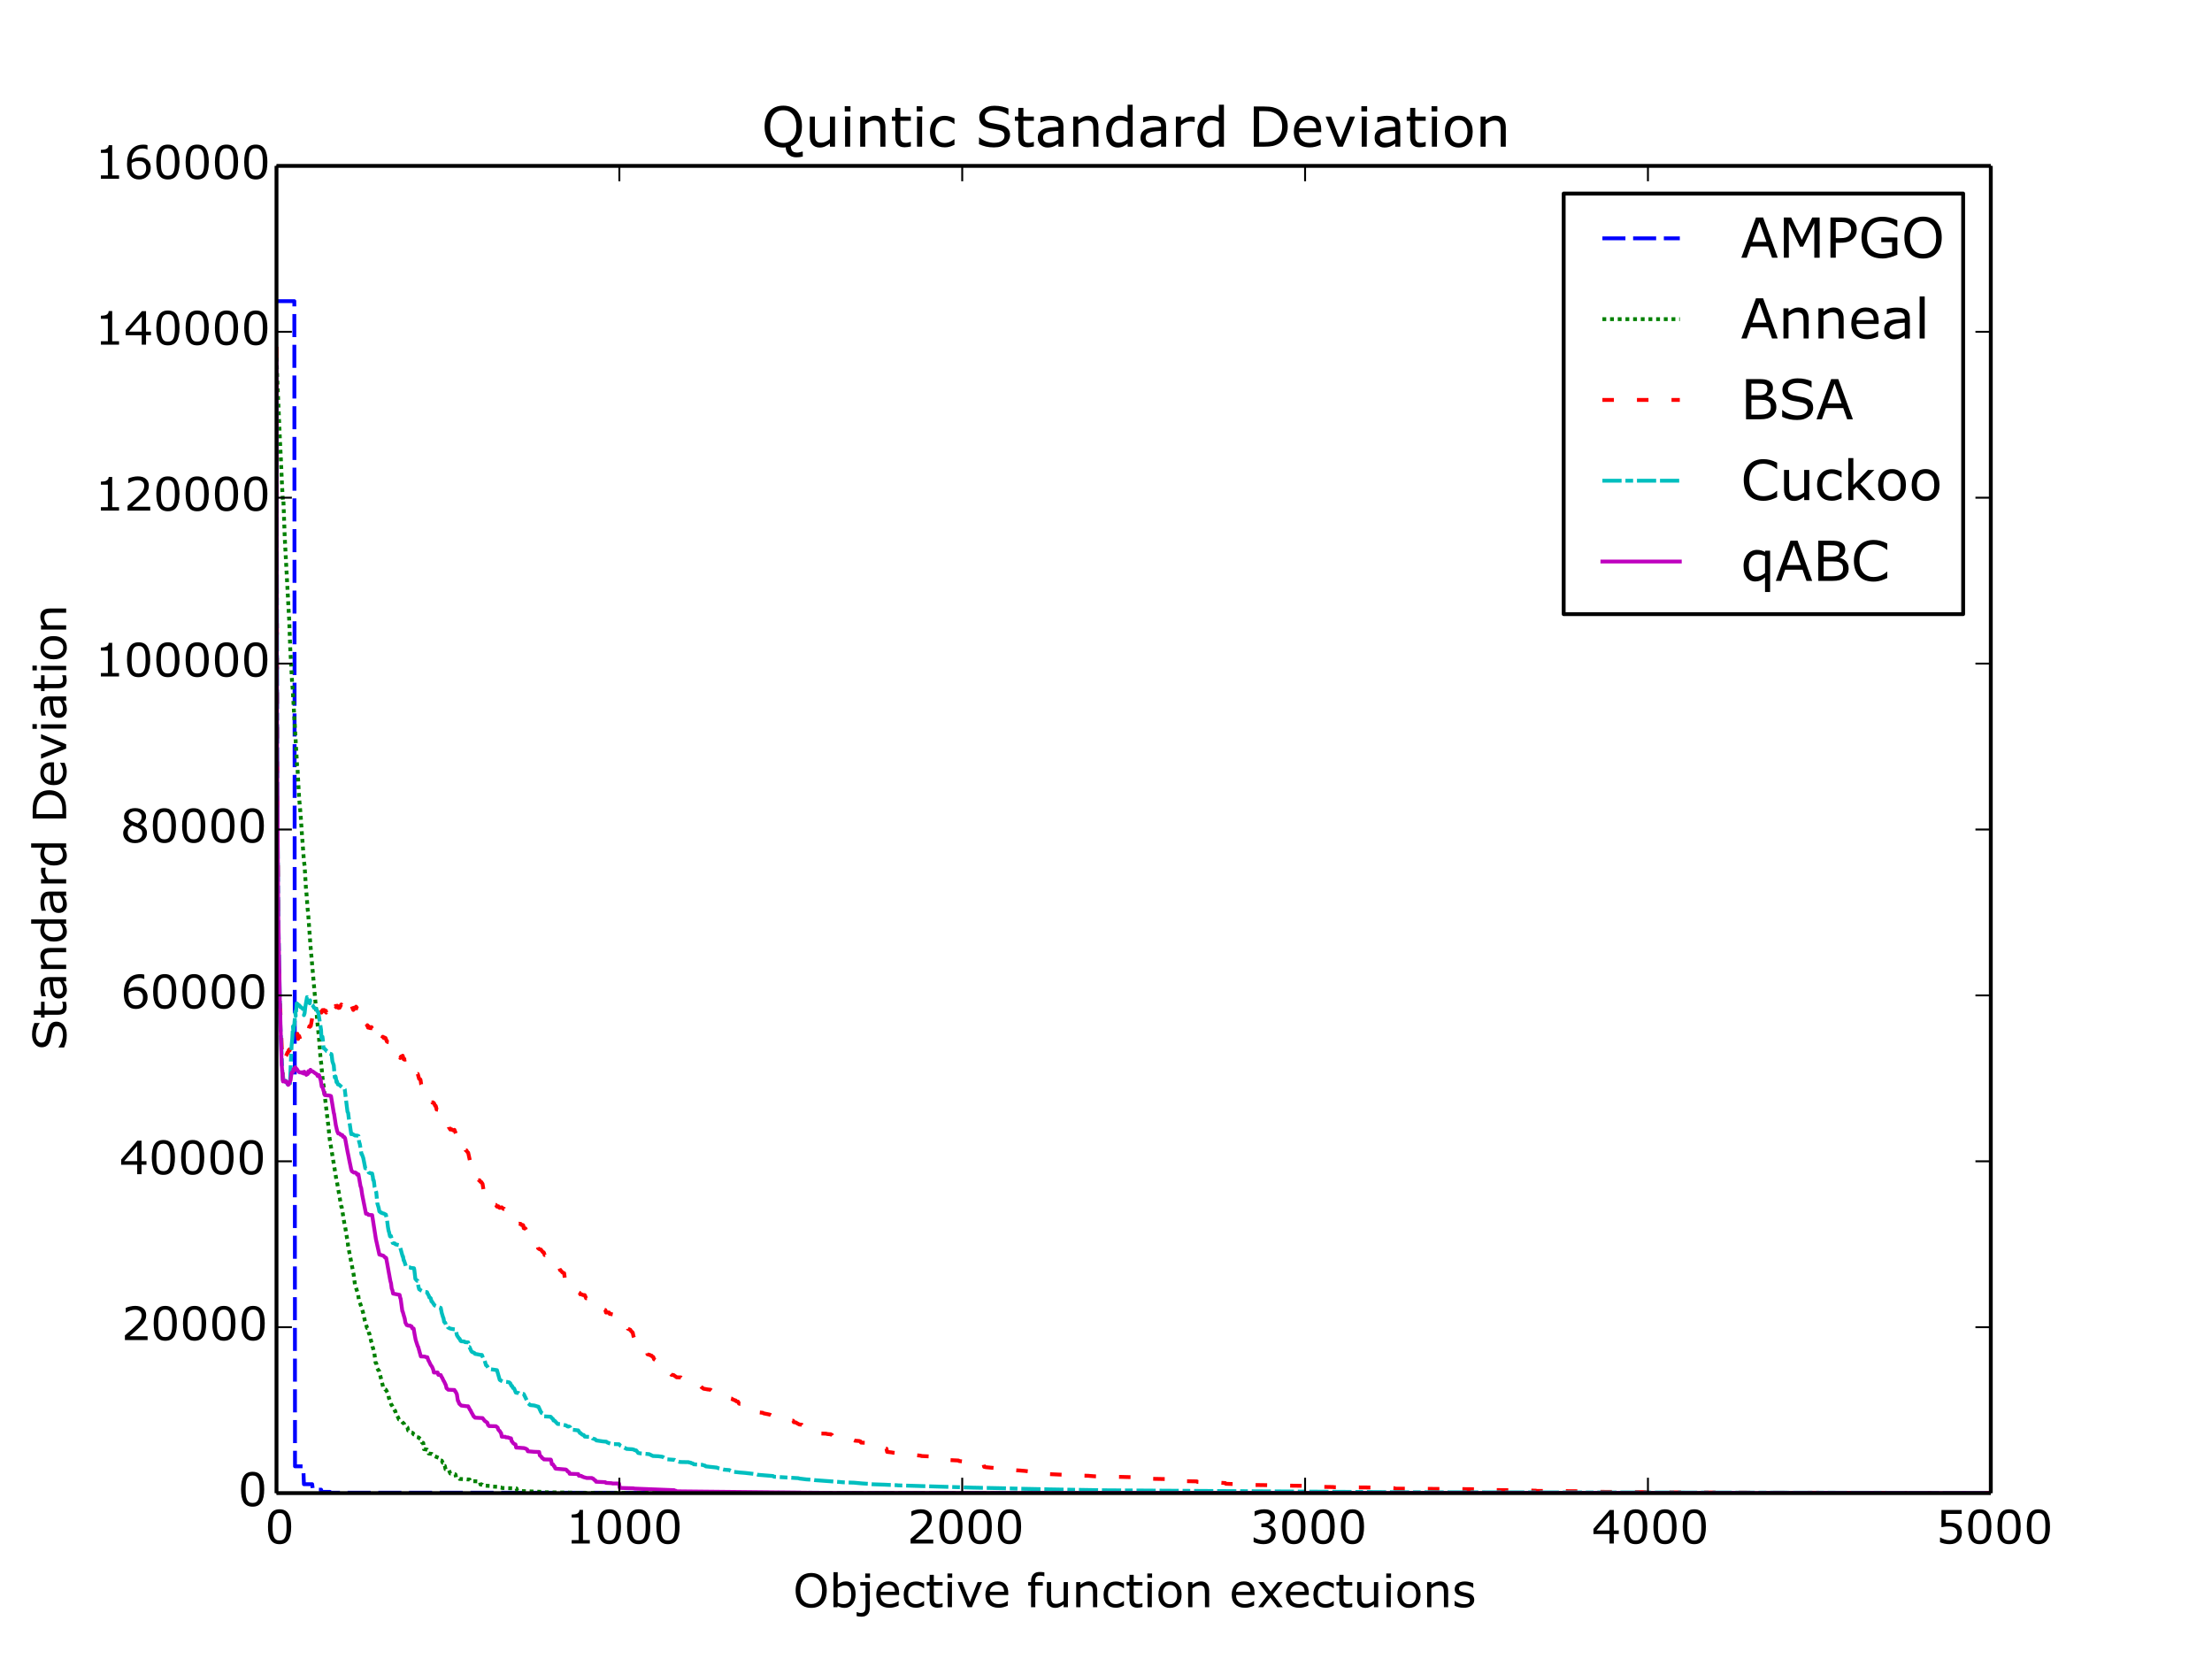 <?xml version="1.0" encoding="utf-8" standalone="no"?>
<!DOCTYPE svg PUBLIC "-//W3C//DTD SVG 1.1//EN"
  "http://www.w3.org/Graphics/SVG/1.1/DTD/svg11.dtd">
<!-- Created with matplotlib (http://matplotlib.org/) -->
<svg height="432pt" version="1.1" viewBox="0 0 576 432" width="576pt" xmlns="http://www.w3.org/2000/svg" xmlns:xlink="http://www.w3.org/1999/xlink">
 <defs>
  <style type="text/css">
*{stroke-linecap:butt;stroke-linejoin:round;}
  </style>
 </defs>
 <g id="figure_1">
  <g id="patch_1">
   <path d="
M0 432
L576 432
L576 0
L0 0
z
" style="fill:#ffffff;"/>
  </g>
  <g id="axes_1">
   <g id="patch_2">
    <path d="
M72 388.8
L518.4 388.8
L518.4 43.2
L72 43.2
z
" style="fill:#ffffff;"/>
   </g>
   <g id="line2d_1">
    <path clip-path="url(#p7ff5b81e1d)" d="
M72 78.422
L76.643 78.422
L76.821 381.822
L78.964 381.822
L79.142 386.477
L81.285 386.477
L81.464 387.903
L83.606 387.903
L83.785 388.484
L85.928 388.484
L86.106 388.692
L518.311 388.777
L518.311 388.777" style="fill:none;stroke:#0000ff;stroke-dasharray:6,2;stroke-dashoffset:0.0;"/>
   </g>
   <g id="line2d_2">
    <path clip-path="url(#p7ff5b81e1d)" d="
M72 93.145
L72.357 102.286
L72.893 114.527
L73.161 119.922
L73.428 126.211
L73.607 129.526
L73.696 130.286
L73.786 130.043
L74.143 139.871
L75.125 158.318
L75.303 161.428
L75.571 168.759
L75.75 171.918
L76.107 178.533
L76.196 179.061
L77.357 199.283
L77.446 199.724
L77.892 207.865
L78.25 211.747
L78.607 217.033
L78.785 219.351
L79.142 224.25
L79.321 225.476
L79.678 231.498
L79.767 232.155
L80.124 236.883
L80.214 237.466
L80.839 246.16
L82.178 261.414
L82.446 263.83
L82.624 265.976
L83.071 270.422
L83.517 276.198
L83.606 276.597
L84.142 282.232
L84.231 282.44
L84.499 284.822
L85.481 293.003
L85.838 296.526
L87.445 306.26
L87.624 307.468
L87.713 307.584
L88.874 314.244
L88.963 314.24
L89.142 315.273
L89.767 319.174
L89.856 319.344
L90.392 322.568
L90.481 322.901
L90.659 324.541
L92.088 331.883
L92.445 334.596
L93.249 336.995
L93.427 338.401
L93.874 339.666
L94.499 341.614
L95.034 344.006
L95.213 344.608
L95.302 344.807
L95.57 345.802
L95.659 345.796
L95.749 345.936
L96.106 347.284
L96.195 347.282
L96.373 348.314
L96.463 348.387
L96.641 349.239
L96.82 349.742
L96.998 350.707
L97.088 350.858
L97.356 351.965
L97.445 352.075
L97.802 354.841
L97.981 355.012
L98.159 356.214
L98.516 356.811
L98.695 356.928
L99.766 361.17
L100.034 361.307
L100.302 361.833
L100.48 361.878
L101.105 363.006
L101.284 364.126
L101.373 364.231
L101.909 365.832
L101.998 365.842
L102.266 366.328
L102.534 366.871
L102.623 366.872
L102.802 367.336
L102.891 367.339
L103.069 367.983
L103.248 368
L103.427 368.689
L103.694 369.153
L103.873 369.621
L104.052 369.659
L104.319 369.86
L104.676 370.198
L104.855 370.428
L105.212 370.738
L105.391 371.242
L106.105 371.714
L106.284 372.499
L106.462 372.533
L106.73 372.686
L106.819 372.725
L106.998 372.988
L107.266 373.041
L107.444 373.174
L107.533 373.183
L107.712 373.512
L108.158 373.704
L108.337 373.806
L108.516 374.21
L109.051 374.332
L109.408 374.671
L109.587 374.758
L109.676 374.931
L109.855 375.595
L110.033 375.679
L110.212 375.728
L110.39 377.356
L110.837 377.415
L111.283 377.503
L111.462 377.698
L111.64 378.501
L112.444 378.593
L112.712 378.823
L112.98 378.834
L113.158 379.187
L114.497 379.722
L114.676 380.286
L115.033 380.344
L115.301 380.911
L115.39 380.911
L115.569 381.696
L115.836 381.714
L116.015 382.58
L116.64 382.685
L116.819 382.695
L117.265 383.699
L117.89 383.729
L118.068 383.836
L118.604 383.934
L118.783 384.824
L119.497 384.927
L119.676 385.114
L121.372 385.191
L121.729 385.235
L122.265 385.252
L122.443 385.65
L122.89 385.69
L124.943 385.755
L125.122 386.577
L125.568 386.606
L125.747 386.851
L127.979 386.95
L128.157 387.094
L129.764 387.169
L129.943 387.306
L130.478 387.345
L130.746 387.468
L134.496 387.581
L134.675 388.16
L135.835 388.27
L141.728 388.497
L141.906 388.58
L148.87 388.679
L149.138 388.75
L518.311 388.8
L518.311 388.8" style="fill:none;stroke:#008000;stroke-dasharray:1,1;stroke-dashoffset:0.0;"/>
   </g>
   <g id="line2d_3">
    <path clip-path="url(#p7ff5b81e1d)" d="
M72 90.288
L72.089 154.725
L72.268 213.415
L72.536 246.145
L72.803 258.107
L73.696 281.291
L73.875 277.41
L73.964 277.684
L74.232 275.386
L74.5 274.856
L74.589 274.785
L74.857 274.073
L74.946 274.186
L75.125 273.713
L75.214 273.399
L75.393 273.576
L75.571 273.148
L76.107 270.088
L76.196 270.199
L76.464 269.702
L76.732 270.283
L76.91 269.776
L77.178 269.992
L77.267 269.795
L77.357 269.871
L77.446 269.195
L77.625 270.535
L77.892 269.767
L78.16 270.587
L78.339 270.025
L78.517 270.267
L78.607 270.074
L78.696 270.279
L78.875 270.159
L79.053 270.404
L79.41 269.008
L79.499 268.863
L79.589 269.374
L80.035 268.113
L80.124 268.146
L80.303 268.148
L80.571 267.221
L80.839 267.261
L80.928 267.129
L81.374 264.626
L81.464 264.735
L81.553 264.8
L81.821 264.489
L81.999 264.035
L82.089 263.82
L82.267 263.982
L82.624 263.843
L82.803 264.721
L82.892 264.526
L82.981 263.756
L83.16 264.212
L83.249 264.252
L83.428 263.746
L83.517 263.852
L83.606 263.47
L83.696 263.685
L83.785 263.547
L83.963 263.027
L84.053 263.109
L84.142 263.01
L84.321 263.148
L84.41 263.004
L84.678 263.433
L84.856 263.205
L84.946 263.685
L85.124 263.269
L85.213 263.487
L85.571 262.93
L85.66 262.846
L85.928 262.258
L86.017 262.32
L86.195 262.19
L86.285 262.675
L86.374 262.443
L86.553 262.789
L86.642 262.757
L86.731 263.234
L86.999 262.283
L87.178 262.509
L87.356 261.946
L87.535 262.291
L87.803 261.885
L87.981 262.064
L88.16 262.472
L88.338 262.361
L88.427 262.41
L88.785 261.7
L88.874 261.572
L88.963 261.74
L89.588 261.202
L89.945 261.714
L90.035 261.276
L90.124 261.433
L90.213 261.049
L90.392 261.478
L90.481 261.217
L90.57 261.256
L90.749 261.577
L90.838 262.23
L90.927 262.048
L91.106 262.347
L91.195 262.071
L91.284 262.13
L91.374 262.134
L91.552 261.849
L91.909 262.835
L91.999 262.993
L92.177 262.772
L92.356 262.68
L92.534 262.315
L92.624 262.336
L92.713 262.131
L92.981 262.554
L93.427 262.723
L93.606 263.211
L93.784 263.756
L93.963 264.144
L94.141 264.481
L94.231 264.756
L94.409 264.541
L94.499 264.775
L94.588 264.666
L94.766 264.967
L94.856 264.664
L95.034 264.851
L95.124 264.911
L95.391 266.69
L95.481 266.704
L95.57 267.048
L95.659 266.959
L95.749 267.107
L95.838 267.586
L96.016 267.274
L96.195 267.676
L96.373 267.694
L96.463 267.729
L96.731 267.456
L96.909 267.789
L96.998 267.806
L97.356 268.928
L97.445 268.876
L97.623 269.292
L97.713 269.219
L97.802 269.58
L97.891 269.496
L97.981 269.502
L98.07 269.918
L98.159 269.84
L98.338 270.226
L98.695 270.151
L98.963 270.905
L99.23 270.281
L99.32 270.348
L99.409 270.078
L99.498 270.387
L99.677 269.964
L99.945 270.294
L100.034 270.118
L100.212 270.291
L100.391 270.297
L100.748 271.21
L100.927 271.326
L101.462 271.398
L101.552 271.437
L101.73 271.229
L101.82 271.273
L102.177 271.819
L102.266 271.771
L102.712 273.129
L102.891 273.786
L102.98 273.861
L103.069 274.175
L103.159 274.105
L103.337 274.231
L103.516 274.223
L103.605 274.45
L103.694 274.37
L103.784 274.543
L103.962 274.964
L104.052 275.036
L104.23 275.502
L104.409 275.127
L104.498 275.231
L104.855 274.897
L105.123 275.826
L105.212 275.764
L105.301 275.918
L105.391 275.849
L105.48 275.939
L105.659 275.884
L105.926 275.834
L106.016 275.958
L106.105 275.843
L106.462 276.149
L106.551 276.16
L106.73 276.369
L106.998 276.243
L107.533 276.614
L108.248 279.773
L108.783 279.66
L109.14 280.933
L109.408 281.031
L109.498 281.185
L109.676 282.367
L109.944 282.816
L110.123 282.804
L110.748 284.504
L111.015 285.116
L111.105 285.094
L111.194 285.188
L111.372 285.646
L111.462 285.711
L111.551 285.619
L111.64 286.023
L111.73 285.985
L112.355 286.703
L112.444 286.689
L112.622 287.132
L112.712 287.034
L112.89 287.221
L112.98 287.22
L113.337 287.978
L113.426 287.93
L113.515 288.128
L113.694 288.923
L113.783 288.889
L113.962 288.967
L114.319 289.011
L114.408 289.079
L114.587 289.487
L114.765 289.424
L114.854 289.636
L115.033 290.671
L115.301 290.598
L115.569 290.869
L115.747 290.911
L116.104 291.675
L116.283 291.959
L116.372 292.006
L116.64 292.552
L116.729 292.606
L116.908 293.575
L117.265 294.136
L117.533 294.047
L117.979 294.327
L118.158 294.343
L118.247 294.343
L118.336 294.208
L118.961 295.879
L119.586 295.935
L119.676 296.348
L119.765 296.326
L119.943 296.474
L120.122 296.465
L120.479 298.3
L120.658 298.124
L120.836 298.185
L121.104 298.807
L121.283 299.532
L121.461 299.558
L121.64 299.908
L121.818 300.085
L121.908 300.15
L122.622 303.392
L122.89 303.553
L123.157 304.149
L123.515 304.189
L123.693 304.564
L123.782 304.659
L123.961 305.786
L124.497 306.754
L124.586 306.801
L124.764 307.404
L124.854 307.323
L125.122 307.754
L125.3 307.764
L125.657 308.275
L125.925 309.946
L126.193 310.709
L126.461 310.742
L126.55 311.205
L126.639 311.174
L126.996 311.257
L127.086 311.26
L127.264 311.883
L127.443 312.053
L127.532 312.406
L127.621 312.308
L127.979 312.559
L128.068 312.513
L128.336 312.984
L128.425 312.981
L128.871 313.741
L129.139 313.763
L129.407 314.2
L129.764 314.109
L129.943 314.426
L130.032 314.407
L130.121 314.522
L130.3 314.437
L130.478 314.458
L130.657 314.388
L131.103 314.794
L131.282 314.759
L131.46 315.029
L131.55 315.036
L131.728 315.289
L131.907 315.551
L132.085 315.922
L132.443 316.031
L132.621 316.194
L132.8 317.102
L132.889 317.085
L133.246 317.933
L133.603 317.956
L133.782 318.1
L134.228 318.236
L134.407 318.42
L134.942 318.658
L135.121 318.64
L135.3 318.683
L135.567 318.686
L135.835 318.999
L136.192 319.007
L136.282 319.167
L136.371 319.816
L136.46 319.752
L136.639 319.912
L136.817 319.878
L136.996 320.317
L137.174 320.397
L137.264 320.4
L137.442 320.474
L137.621 320.518
L137.978 320.57
L138.246 321.497
L138.424 321.753
L138.692 322.082
L139.049 322.747
L139.228 322.929
L139.406 323.594
L139.585 323.605
L139.764 324.004
L139.853 324.065
L140.121 325.037
L140.478 325.292
L140.835 325.379
L141.371 326.062
L141.549 326.098
L141.638 326.223
L141.817 326.811
L142.263 326.729
L142.531 326.771
L142.978 326.788
L143.156 326.947
L143.335 326.947
L143.513 327.525
L143.781 327.891
L144.228 328.43
L144.317 328.404
L144.495 328.71
L144.674 328.728
L144.942 328.731
L145.12 328.711
L145.835 330.74
L145.924 330.732
L146.46 331.335
L146.906 331.547
L147.084 332.969
L147.709 334.019
L147.888 333.972
L148.067 334.417
L148.334 334.398
L148.781 334.788
L148.959 335.256
L149.138 335.352
L149.406 335.696
L149.584 335.886
L150.299 335.976
L150.388 336.429
L150.477 336.395
L150.924 336.669
L151.013 336.733
L151.102 337.041
L151.191 337.002
L151.548 337.087
L151.727 337.208
L152.263 337.242
L152.62 338.063
L152.977 338.072
L153.156 338.423
L153.423 338.466
L153.959 338.69
L154.138 338.674
L154.316 339.179
L154.673 339.189
L154.941 339.651
L155.388 339.715
L155.834 339.894
L156.012 340.381
L156.191 340.578
L156.28 340.547
L156.459 340.687
L156.727 340.733
L156.995 340.776
L157.084 340.793
L157.262 340.972
L157.53 341.13
L157.62 341.119
L157.709 341.29
L157.798 341.784
L157.887 341.762
L158.602 341.776
L158.78 342.156
L159.048 342.161
L159.316 342.227
L159.852 342.343
L160.03 342.714
L160.298 342.806
L160.566 343.162
L160.655 343.161
L160.834 343.462
L161.191 343.559
L161.369 343.88
L161.637 344.112
L161.994 344.532
L162.798 344.634
L163.066 344.707
L163.333 345.128
L163.512 346.007
L164.137 346.284
L164.316 346.58
L164.494 346.737
L164.673 346.999
L164.762 346.999
L164.94 347.891
L165.208 348.639
L165.298 348.647
L165.476 348.998
L165.833 349.057
L166.19 349.337
L166.28 349.35
L166.458 349.577
L166.548 349.583
L166.815 350.408
L166.994 350.421
L167.351 350.871
L167.887 350.982
L168.155 351.189
L168.333 351.25
L168.601 352.655
L168.78 352.713
L169.226 352.834
L169.583 353.021
L169.672 353.006
L169.851 353.257
L170.119 353.371
L170.297 353.927
L171.012 354.413
L171.904 354.607
L172.351 354.884
L172.886 355.123
L173.065 355.312
L173.154 355.311
L173.333 355.53
L173.69 355.552
L173.779 355.696
L174.047 356.654
L174.315 357.337
L174.493 357.632
L174.851 358.011
L175.386 358.053
L176.011 358.502
L176.19 358.644
L176.636 358.657
L177.261 358.66
L177.618 359.099
L177.708 359.093
L177.886 359.387
L178.332 359.612
L178.868 359.663
L179.047 359.834
L179.225 359.832
L179.404 359.997
L180.297 360.059
L181.1 360.353
L181.279 360.479
L181.725 360.528
L181.904 360.813
L182.529 361.054
L182.707 361.253
L183.243 361.63
L183.689 361.695
L184.225 361.798
L185.028 361.887
L185.296 362.103
L186.189 362.207
L186.368 362.28
L186.636 362.332
L186.814 362.707
L187.171 362.773
L187.35 363.27
L187.796 363.352
L187.975 363.355
L188.243 363.676
L188.778 363.768
L188.957 363.871
L189.76 363.942
L190.207 364.139
L190.564 364.216
L190.742 364.4
L191.01 364.467
L191.278 364.625
L191.546 364.666
L191.724 364.891
L192.171 364.987
L192.439 365.502
L192.707 365.573
L193.064 365.582
L193.242 365.739
L193.421 365.839
L193.599 366.061
L193.778 366.058
L193.956 366.35
L194.403 366.54
L194.939 366.597
L195.564 366.66
L195.742 367.087
L196.278 367.154
L196.456 367.276
L196.992 367.332
L197.171 367.635
L197.617 367.688
L197.796 367.8
L198.599 367.882
L198.867 368.04
L200.295 368.327
L200.652 368.449
L200.831 368.55
L201.635 368.64
L203.867 368.894
L204.492 368.994
L204.759 369.047
L205.027 369.152
L205.116 369.181
L205.295 369.542
L205.741 369.573
L206.099 369.916
L206.545 369.954
L206.724 370.338
L207.259 370.419
L207.438 370.545
L208.152 370.937
L208.777 370.987
L208.956 371.182
L209.58 371.254
L210.205 371.465
L210.384 371.725
L211.009 371.732
L211.188 372.367
L211.455 372.537
L212.437 372.77
L212.616 372.904
L213.152 372.995
L213.33 373.271
L215.116 373.323
L215.384 373.406
L216.098 373.475
L216.276 373.469
L216.455 373.588
L216.634 373.636
L216.812 373.902
L217.348 373.941
L217.526 374.03
L218.241 374.04
L218.419 374.192
L219.312 374.263
L219.491 374.455
L220.026 374.551
L220.383 374.774
L221.365 374.842
L221.544 374.975
L222.348 375.033
L222.615 375.142
L223.776 375.236
L223.955 375.33
L224.044 375.327
L224.222 375.655
L225.472 375.705
L225.651 376.034
L226.365 376.148
L226.544 376.261
L226.633 376.264
L226.812 376.485
L227.169 376.586
L228.597 376.652
L229.222 376.804
L229.401 377.048
L230.383 377.14
L230.829 377.222
L231.008 378.072
L232.168 378.198
L232.436 378.259
L233.865 378.42
L234.043 378.553
L236.989 378.634
L237.614 378.741
L238.596 378.817
L238.775 378.955
L239.757 379.059
L239.936 379.15
L242.257 379.258
L243.06 379.272
L243.418 379.334
L243.596 379.412
L245.471 379.571
L245.65 379.917
L246.721 380.08
L246.9 380.182
L247.792 380.225
L249.578 380.31
L249.756 380.449
L250.471 380.54
L250.739 380.723
L252.524 380.826
L252.792 380.972
L254.399 381.061
L254.667 381.132
L255.917 381.167
L256.095 381.165
L256.274 381.965
L256.72 382.057
L259.934 382.359
L261.274 382.452
L261.452 382.595
L262.434 382.697
L263.059 382.755
L264.666 382.866
L265.559 382.915
L266.809 383.018
L270.38 383.439
L270.559 383.732
L278.237 384.09
L278.505 384.224
L283.326 384.283
L283.683 384.321
L285.022 384.425
L285.647 384.443
L292.075 384.584
L294.664 384.654
L294.843 384.813
L297.521 384.905
L297.7 385.03
L305.289 385.18
L305.467 385.373
L306.806 385.449
L306.985 385.657
L311.628 385.745
L311.806 385.882
L314.842 386.001
L317.341 386.073
L319.038 386.181
L319.216 386.371
L323.055 386.509
L323.323 386.561
L326.894 386.687
L333.858 386.786
L334.215 386.843
L339.751 386.911
L339.929 387.12
L341.447 387.136
L347.161 387.22
L347.429 387.266
L359.392 387.361
L359.839 387.397
L363.053 387.519
L363.231 387.639
L380.909 387.754
L381.712 387.768
L386.176 387.807
L386.355 387.966
L395.461 388.061
L396.354 388.074
L399.925 388.164
L400.193 388.226
L411.621 388.311
L412.068 388.338
L416.264 388.441
L416.799 388.464
L430.548 388.557
L430.906 388.593
L458.404 388.7
L466.171 388.709
L518.311 388.748
L518.311 388.748" style="fill:none;stroke:#ff0000;stroke-dasharray:3,6;stroke-dashoffset:0.0;"/>
   </g>
   <g id="line2d_4">
    <path clip-path="url(#p7ff5b81e1d)" d="
M72 104.608
L72.268 215.813
L72.536 242.244
L72.982 266.324
L73.518 278.928
L73.696 281.242
L73.786 281.078
L74.321 281.51
L74.411 281.452
L74.857 282.28
L75.035 282.343
L75.214 282.547
L75.482 282.913
L75.75 276.129
L75.928 272.331
L76.107 270.47
L76.285 267.279
L76.375 268.522
L76.464 268.287
L76.553 266.939
L76.643 267.006
L76.91 263.37
L77 264.567
L77.267 261.275
L77.357 261.335
L77.892 261.827
L77.982 261.833
L78.25 262.264
L78.428 262.276
L78.607 262.47
L78.964 262.808
L79.053 263.102
L79.142 264.351
L79.321 263.841
L79.499 262.222
L79.946 259.646
L80.035 259.797
L80.214 259.936
L80.482 261.074
L80.66 261.27
L80.749 260.472
L80.928 261.412
L81.196 261.576
L81.374 261.718
L81.821 262.475
L82.178 262.591
L82.892 263.702
L83.606 268.188
L83.696 270.263
L83.785 270.226
L83.963 269.953
L84.053 270.568
L84.231 272.927
L84.321 272.875
L85.124 273.745
L85.481 273.847
L85.838 274.344
L86.285 274.497
L86.374 274.828
L86.553 276.38
L86.731 276.895
L86.91 277.395
L87.178 280.58
L87.356 280.285
L87.445 280.59
L87.624 281.806
L87.713 281.513
L87.981 282.375
L88.249 282.411
L89.32 283.345
L89.588 283.38
L89.767 283.642
L90.481 289.48
L90.659 289.812
L90.927 292.01
L91.017 292.299
L91.463 295.336
L91.642 295.207
L92.267 295.579
L92.445 295.681
L92.981 295.7
L93.338 295.812
L93.516 297.362
L93.695 297.898
L94.141 300.57
L94.231 300.544
L94.588 301.509
L95.124 304.216
L95.57 304.236
L96.016 305.316
L96.373 305.48
L96.909 305.586
L97.088 306.483
L97.177 307.285
L97.266 307.242
L97.356 307.551
L97.534 309.029
L97.802 309.936
L97.981 310.493
L98.248 313.317
L98.605 314.494
L98.784 315.452
L98.873 315.464
L99.141 315.748
L99.32 315.747
L99.498 315.897
L100.034 316.045
L100.302 316.203
L100.48 316.276
L100.659 317.17
L100.748 317.38
L101.016 319.519
L101.195 320.531
L101.284 320.756
L101.552 321.904
L101.641 321.886
L101.73 321.981
L101.82 321.87
L101.998 322.795
L102.266 323.664
L102.534 323.745
L102.802 323.793
L102.98 324.018
L104.052 324.257
L104.855 327.194
L104.944 327.163
L105.123 328.217
L105.212 328.235
L105.569 329.329
L105.659 329.671
L105.748 329.641
L106.016 329.916
L106.641 329.988
L106.908 330.138
L107.801 330.249
L107.891 330.679
L108.158 333.014
L108.605 333.516
L108.694 333.466
L108.962 335.036
L109.14 335.702
L109.587 336.01
L109.944 336.196
L110.569 336.398
L111.194 336.468
L111.372 336.897
L111.64 337.346
L111.819 337.871
L111.997 337.902
L112.176 338.101
L112.355 338.885
L112.444 338.835
L113.158 339.924
L113.694 340.148
L113.872 340.283
L114.765 340.564
L115.033 341.894
L115.39 343.075
L115.479 343.226
L115.658 344.219
L115.926 344.415
L116.194 345.225
L116.372 345.124
L116.64 345.655
L117.086 345.9
L117.444 346.001
L118.158 346.128
L118.693 346.182
L118.961 347.635
L119.14 347.948
L119.586 348.591
L119.676 348.6
L119.943 349.172
L120.122 349.262
L120.925 349.334
L121.104 349.501
L121.908 349.543
L122.086 350.139
L122.175 350.8
L122.265 350.781
L122.711 351.793
L122.89 352.022
L123.515 352.303
L123.693 352.544
L124.229 352.634
L125.122 352.812
L125.479 352.82
L126.014 354.15
L126.193 354.284
L126.55 355.49
L126.818 355.674
L127.086 356.157
L127.175 356.183
L127.354 356.486
L129.407 356.782
L130.121 359.294
L130.3 359.439
L130.389 359.438
L130.568 359.575
L130.925 359.754
L132.085 359.857
L132.621 359.98
L132.889 360.231
L133.157 360.839
L133.335 360.89
L133.603 361.442
L133.871 361.541
L134.317 362.63
L134.585 362.694
L135.032 362.722
L135.21 362.871
L136.371 362.995
L137.264 364.821
L137.442 365.376
L137.889 365.722
L138.067 365.884
L139.139 365.99
L139.764 366.178
L140.031 366.285
L140.21 366.29
L140.478 366.863
L140.835 367.633
L141.013 367.942
L141.192 368
L141.371 368.093
L141.549 368.814
L143.335 368.908
L143.424 368.936
L143.692 369.278
L143.96 369.462
L144.138 369.897
L144.406 369.934
L145.21 370.792
L146.192 370.842
L146.46 370.965
L147.352 371.161
L147.799 371.447
L148.245 371.479
L148.424 371.593
L148.692 372.272
L150.031 372.404
L150.299 372.447
L150.566 372.466
L150.745 372.753
L151.013 373.158
L151.191 373.179
L151.548 373.545
L151.906 373.69
L151.995 373.665
L152.263 374.092
L153.959 374.197
L154.138 374.341
L154.316 374.564
L154.673 374.691
L154.941 374.753
L155.298 375.093
L156.995 375.339
L157.887 375.413
L158.155 375.626
L158.869 375.89
L159.316 376.034
L161.191 376.072
L161.548 376.446
L162.173 376.748
L162.351 376.874
L162.619 377.033
L162.798 377.062
L163.155 377.29
L164.673 377.385
L165.119 377.508
L165.298 377.637
L165.655 377.678
L166.012 378.113
L166.19 378.36
L166.815 378.458
L169.047 378.658
L169.762 379.014
L170.029 379.141
L171.458 379.202
L172.44 379.333
L172.708 379.446
L172.976 379.644
L173.244 379.821
L173.601 379.911
L173.779 380.005
L175.654 380.144
L176.011 380.367
L176.815 380.621
L176.993 380.693
L177.797 380.722
L179.315 380.741
L179.493 380.835
L179.85 380.874
L180.029 381.007
L180.386 381.08
L180.654 381.3
L181.368 381.347
L182.796 381.418
L183.511 381.643
L183.6 381.649
L183.779 381.838
L186.636 382.148
L187.26 382.39
L188.6 382.702
L189.939 382.803
L190.207 382.995
L190.921 383.25
L192.707 383.439
L194.046 383.545
L196.01 383.768
L197.081 383.915
L197.438 384.04
L201.277 384.351
L201.545 384.533
L204.938 384.742
L207.884 384.914
L208.152 385.01
L209.938 385.227
L211.634 385.334
L212.259 385.434
L218.508 385.893
L219.58 385.989
L222.437 386.091
L224.49 386.283
L226.008 386.379
L227.347 386.506
L230.293 386.604
L231.186 386.648
L233.418 386.74
L233.865 386.784
L253.328 387.379
L261.631 387.548
L266.63 387.683
L272.076 387.791
L273.059 387.824
L287.879 388.069
L365.463 388.569
L518.311 388.749
L518.311 388.749" style="fill:none;stroke:#00bfbf;stroke-dasharray:5,1,2,1,5,1;stroke-dashoffset:0.0;"/>
   </g>
   <g id="line2d_5">
    <path clip-path="url(#p7ff5b81e1d)" d="
M72 94.092
L72.089 170.094
L72.179 198.282
L72.446 237.794
L72.893 261.72
L73.339 277.111
L73.696 281.611
L73.786 281.54
L73.964 281.437
L74.232 281.709
L74.411 281.734
L74.5 281.536
L74.946 282.244
L75.035 282.499
L75.125 282.42
L75.214 282.372
L75.66 281.262
L75.928 279.339
L76.018 279.372
L76.196 279.118
L76.285 279.168
L76.464 278.336
L76.643 278.594
L76.732 278.119
L76.821 278.387
L76.91 277.921
L77 278.61
L77.089 278.332
L77.178 278.624
L77.267 278.343
L77.625 278.925
L77.982 279.238
L78.16 279.199
L78.607 279.368
L78.696 279.214
L79.053 279.548
L79.232 279.08
L79.321 279.54
L79.41 279.336
L79.499 279.609
L79.589 279.527
L79.678 279.451
L79.767 279.889
L79.946 279.479
L80.035 279.333
L80.124 279.679
L80.303 278.931
L80.392 279.037
L80.482 279.302
L80.571 279.185
L80.66 278.839
L80.749 278.956
L80.839 278.573
L81.017 278.974
L81.196 278.888
L81.374 279.007
L81.464 279.011
L81.642 279.152
L82.267 279.604
L82.446 279.662
L82.714 280.184
L82.892 280.151
L82.981 280.227
L83.071 279.961
L83.517 281.284
L83.785 282.961
L83.874 282.696
L84.588 285.166
L85.66 285.269
L86.017 285.335
L86.195 285.437
L86.374 286.515
L86.91 289.771
L86.999 290.049
L87.445 292.976
L87.803 294.525
L88.07 295.15
L88.427 295.177
L88.695 295.505
L88.874 295.485
L89.142 295.578
L89.32 296.006
L89.588 296.023
L89.856 296.37
L90.481 299.774
L90.749 301.055
L90.927 301.992
L91.463 304.556
L91.642 305.011
L92.177 305.345
L92.445 305.296
L92.802 305.475
L92.981 305.866
L93.249 305.843
L93.338 305.806
L93.874 308.866
L94.052 309.338
L94.32 311.135
L95.302 316.05
L95.481 316.008
L95.659 316.102
L95.749 316.097
L95.927 316.35
L96.909 316.412
L97.891 322.697
L98.784 326.681
L99.855 326.996
L100.302 327.491
L100.48 327.488
L100.57 327.618
L101.641 333.525
L101.82 334.17
L101.998 335.533
L102.177 335.958
L102.355 336.845
L104.052 337.183
L104.23 338.01
L104.319 338.159
L104.766 341.418
L104.855 341.505
L105.212 342.767
L105.391 343.343
L105.569 344.41
L105.926 345.06
L106.105 345.057
L106.284 345.186
L106.819 345.193
L106.998 345.384
L107.176 345.392
L107.355 345.881
L107.712 345.953
L107.98 347.565
L108.248 348.941
L108.783 350.581
L108.873 350.661
L109.587 353.209
L110.658 353.251
L110.837 353.379
L111.283 353.418
L111.551 354.27
L111.64 354.35
L112.176 355.472
L112.265 355.555
L112.533 355.969
L112.801 356.617
L112.98 357.398
L113.962 357.397
L114.14 358.006
L114.765 358.052
L115.033 358.644
L115.122 358.704
L115.479 359.493
L115.658 359.76
L116.104 360.719
L116.283 361.493
L116.729 361.881
L118.336 361.947
L118.515 362.3
L118.604 362.333
L118.961 363.039
L119.229 364.756
L119.318 364.807
L119.586 365.519
L120.122 366.006
L121.55 366.184
L121.908 366.195
L122.443 367.2
L122.532 367.249
L122.711 367.683
L123.157 368.46
L123.336 368.833
L123.425 368.842
L123.693 369.16
L125.657 369.264
L126.193 369.965
L126.907 370.483
L127.086 371.072
L127.175 371.127
L127.354 371.34
L129.139 371.388
L129.496 371.673
L129.586 371.737
L129.764 372.281
L130.032 372.59
L130.121 372.613
L130.389 373.111
L130.478 373.142
L130.657 374.106
L131.371 374.134
L131.55 374.134
L131.728 374.279
L132.353 374.301
L132.532 374.435
L133.068 374.54
L133.246 375.304
L133.335 375.322
L133.603 375.769
L133.782 375.891
L134.05 376.096
L134.228 376.12
L134.407 376.951
L134.942 376.971
L136.46 377.082
L136.907 377.219
L137.085 377.356
L137.264 377.422
L137.442 377.906
L139.049 378.042
L140.388 378.09
L140.567 378.987
L140.924 379.295
L141.192 379.691
L141.46 379.809
L141.638 380.027
L143.424 380.073
L143.513 380.265
L143.692 381.259
L144.049 381.359
L144.228 381.774
L144.406 381.848
L144.585 382.361
L144.763 382.443
L147.352 382.662
L147.531 382.787
L147.62 382.848
L147.799 383.163
L148.067 383.281
L148.156 383.334
L148.334 383.769
L150.566 383.848
L150.745 384.281
L151.37 384.32
L151.548 384.49
L151.727 384.5
L151.906 384.629
L152.798 384.87
L154.138 384.871
L154.316 385.026
L154.495 385.052
L154.763 385.392
L155.03 385.484
L155.209 385.842
L157.62 385.959
L157.798 386.134
L159.316 386.227
L159.494 386.301
L161.191 386.303
L161.369 387.388
L161.548 387.459
L164.94 387.557
L165.208 387.627
L175.565 388.039
L175.743 388.191
L176.011 388.192
L176.19 388.335
L215.919 388.765
L432.87 388.798
L518.311 388.798
L518.311 388.798" style="fill:none;stroke:#bf00bf;stroke-linecap:square;"/>
   </g>
   <g id="matplotlib.axis_1">
    <g id="xtick_1">
     <g id="line2d_6">
      <defs>
       <path d="
M0 0
L0 -4" id="mc7db9fdffb" style="stroke:#000000;stroke-width:0.5;"/>
      </defs>
      <g>
       <use style="stroke:#000000;stroke-width:0.5;" x="72.0" xlink:href="#mc7db9fdffb" y="388.8"/>
      </g>
     </g>
     <g id="line2d_7">
      <defs>
       <path d="
M0 0
L0 4" id="m5a7d422ac3" style="stroke:#000000;stroke-width:0.5;"/>
      </defs>
      <g>
       <use style="stroke:#000000;stroke-width:0.5;" x="72.0" xlink:href="#m5a7d422ac3" y="43.2"/>
      </g>
     </g>
     <g id="text_1">
      <!-- 0 -->
      <defs>
       <path d="
M56.984 36.375
Q56.984 16.797 50.859 7.641
Q44.734 -1.516 31.844 -1.516
Q18.75 -1.516 12.719 7.766
Q6.688 17.047 6.688 36.281
Q6.688 55.672 12.781 64.922
Q18.891 74.172 31.844 74.172
Q44.922 74.172 50.953 64.766
Q56.984 55.375 56.984 36.375
M44.141 14.203
Q45.844 18.172 46.453 23.516
Q47.078 28.859 47.078 36.375
Q47.078 43.797 46.453 49.266
Q45.844 54.734 44.094 58.547
Q42.391 62.312 39.422 64.203
Q36.469 66.109 31.844 66.109
Q27.25 66.109 24.234 64.203
Q21.234 62.312 19.484 58.453
Q17.828 54.828 17.219 49.016
Q16.609 43.219 16.609 36.281
Q16.609 28.656 17.141 23.531
Q17.672 18.406 19.438 14.359
Q21.047 10.547 24 8.547
Q26.953 6.547 31.844 6.547
Q36.422 6.547 39.453 8.453
Q42.484 10.359 44.141 14.203" id="Verdana-30"/>
      </defs>
      <g transform="translate(68.982 401.918)scale(0.12 -0.12)">
       <use xlink:href="#Verdana-30"/>
      </g>
     </g>
    </g>
    <g id="xtick_2">
     <g id="line2d_8">
      <g>
       <use style="stroke:#000000;stroke-width:0.5;" x="161.28" xlink:href="#mc7db9fdffb" y="388.8"/>
      </g>
     </g>
     <g id="line2d_9">
      <g>
       <use style="stroke:#000000;stroke-width:0.5;" x="161.28" xlink:href="#m5a7d422ac3" y="43.2"/>
      </g>
     </g>
     <g id="text_2">
      <!-- 1000 -->
      <defs>
       <path d="
M52.938 0
L13.578 0
L13.578 7.422
L28.719 7.422
L28.719 56.156
L13.578 56.156
L13.578 62.797
Q16.656 62.797 20.172 63.297
Q23.688 63.812 25.484 64.797
Q27.734 66.016 29.031 67.891
Q30.328 69.781 30.516 72.953
L38.094 72.953
L38.094 7.422
L52.938 7.422
z
" id="Verdana-31"/>
      </defs>
      <g transform="translate(147.232 401.918)scale(0.12 -0.12)">
       <use xlink:href="#Verdana-31"/>
       <use x="63.574" xlink:href="#Verdana-30"/>
       <use x="127.148" xlink:href="#Verdana-30"/>
       <use x="190.723" xlink:href="#Verdana-30"/>
      </g>
     </g>
    </g>
    <g id="xtick_3">
     <g id="line2d_10">
      <g>
       <use style="stroke:#000000;stroke-width:0.5;" x="250.56" xlink:href="#mc7db9fdffb" y="388.8"/>
      </g>
     </g>
     <g id="line2d_11">
      <g>
       <use style="stroke:#000000;stroke-width:0.5;" x="250.56" xlink:href="#m5a7d422ac3" y="43.2"/>
      </g>
     </g>
     <g id="text_3">
      <!-- 2000 -->
      <defs>
       <path d="
M57.078 0
L7.859 0
L7.859 10.203
Q12.984 14.594 18.141 18.984
Q23.297 23.391 27.734 27.734
Q37.109 36.812 40.578 42.156
Q44.047 47.516 44.047 53.719
Q44.047 59.375 40.312 62.562
Q36.578 65.766 29.891 65.766
Q25.438 65.766 20.266 64.203
Q15.094 62.641 10.156 59.422
L9.672 59.422
L9.672 69.672
Q13.141 71.391 18.922 72.797
Q24.703 74.219 30.125 74.219
Q41.312 74.219 47.656 68.812
Q54 63.422 54 54.203
Q54 50.047 52.953 46.453
Q51.906 42.875 49.859 39.656
Q47.953 36.625 45.391 33.688
Q42.828 30.766 39.156 27.203
Q33.938 22.078 28.359 17.266
Q22.797 12.453 17.969 8.344
L57.078 8.344
z
" id="Verdana-32"/>
      </defs>
      <g transform="translate(236.168 401.918)scale(0.12 -0.12)">
       <use xlink:href="#Verdana-32"/>
       <use x="63.574" xlink:href="#Verdana-30"/>
       <use x="127.148" xlink:href="#Verdana-30"/>
       <use x="190.723" xlink:href="#Verdana-30"/>
      </g>
     </g>
    </g>
    <g id="xtick_4">
     <g id="line2d_12">
      <g>
       <use style="stroke:#000000;stroke-width:0.5;" x="339.84" xlink:href="#mc7db9fdffb" y="388.8"/>
      </g>
     </g>
     <g id="line2d_13">
      <g>
       <use style="stroke:#000000;stroke-width:0.5;" x="339.84" xlink:href="#m5a7d422ac3" y="43.2"/>
      </g>
     </g>
     <g id="text_4">
      <!-- 3000 -->
      <defs>
       <path d="
M50.688 35.016
Q53.031 32.906 54.547 29.734
Q56.062 26.562 56.062 21.531
Q56.062 16.547 54.25 12.391
Q52.438 8.25 49.172 5.172
Q45.516 1.766 40.547 0.125
Q35.594 -1.516 29.688 -1.516
Q23.641 -1.516 17.781 -0.062
Q11.922 1.375 8.156 3.078
L8.156 13.281
L8.891 13.281
Q13.031 10.547 18.641 8.734
Q24.266 6.938 29.5 6.938
Q32.562 6.938 36.031 7.953
Q39.5 8.984 41.656 10.984
Q43.891 13.141 44.984 15.719
Q46.094 18.312 46.094 22.266
Q46.094 26.172 44.844 28.734
Q43.609 31.297 41.406 32.766
Q39.203 34.281 36.078 34.844
Q32.953 35.406 29.344 35.406
L24.953 35.406
L24.953 43.5
L28.375 43.5
Q35.797 43.5 40.203 46.594
Q44.625 49.703 44.625 55.672
Q44.625 58.297 43.5 60.266
Q42.391 62.25 40.375 63.531
Q38.281 64.797 35.891 65.281
Q33.5 65.766 30.469 65.766
Q25.828 65.766 20.594 64.109
Q15.375 62.453 10.75 59.422
L10.25 59.422
L10.25 69.625
Q13.719 71.344 19.5 72.781
Q25.297 74.219 30.719 74.219
Q36.031 74.219 40.078 73.234
Q44.141 72.266 47.406 70.125
Q50.922 67.781 52.734 64.453
Q54.547 61.141 54.547 56.688
Q54.547 50.641 50.266 46.125
Q46 41.609 40.188 40.438
L40.188 39.75
Q42.531 39.359 45.547 38.109
Q48.578 36.859 50.688 35.016" id="Verdana-33"/>
      </defs>
      <g transform="translate(325.466 401.918)scale(0.12 -0.12)">
       <use xlink:href="#Verdana-33"/>
       <use x="63.574" xlink:href="#Verdana-30"/>
       <use x="127.148" xlink:href="#Verdana-30"/>
       <use x="190.723" xlink:href="#Verdana-30"/>
      </g>
     </g>
    </g>
    <g id="xtick_5">
     <g id="line2d_14">
      <g>
       <use style="stroke:#000000;stroke-width:0.5;" x="429.12" xlink:href="#mc7db9fdffb" y="388.8"/>
      </g>
     </g>
     <g id="line2d_15">
      <g>
       <use style="stroke:#000000;stroke-width:0.5;" x="429.12" xlink:href="#m5a7d422ac3" y="43.2"/>
      </g>
     </g>
     <g id="text_5">
      <!-- 4000 -->
      <defs>
       <path d="
M58.734 20.453
L47.953 20.453
L47.953 0
L38.578 0
L38.578 20.453
L3.766 20.453
L3.766 31.688
L38.969 72.703
L47.953 72.703
L47.953 28.266
L58.734 28.266
z

M38.578 28.266
L38.578 61.078
L10.406 28.266
z
" id="Verdana-34"/>
      </defs>
      <g transform="translate(414.483 401.918)scale(0.12 -0.12)">
       <use xlink:href="#Verdana-34"/>
       <use x="63.574" xlink:href="#Verdana-30"/>
       <use x="127.148" xlink:href="#Verdana-30"/>
       <use x="190.723" xlink:href="#Verdana-30"/>
      </g>
     </g>
    </g>
    <g id="xtick_6">
     <g id="line2d_16">
      <g>
       <use style="stroke:#000000;stroke-width:0.5;" x="518.4" xlink:href="#mc7db9fdffb" y="388.8"/>
      </g>
     </g>
     <g id="line2d_17">
      <g>
       <use style="stroke:#000000;stroke-width:0.5;" x="518.4" xlink:href="#m5a7d422ac3" y="43.2"/>
      </g>
     </g>
     <g id="text_6">
      <!-- 5000 -->
      <defs>
       <path d="
M56.5 23.094
Q56.5 18.016 54.641 13.375
Q52.781 8.734 49.562 5.562
Q46.047 2.156 41.188 0.312
Q36.328 -1.516 29.938 -1.516
Q23.969 -1.516 18.453 -0.266
Q12.938 0.984 9.125 2.734
L9.125 13.031
L9.812 13.031
Q13.812 10.5 19.188 8.719
Q24.562 6.938 29.734 6.938
Q33.203 6.938 36.453 7.906
Q39.703 8.891 42.234 11.328
Q44.391 13.422 45.484 16.344
Q46.578 19.281 46.578 23.141
Q46.578 26.906 45.281 29.484
Q44 32.078 41.703 33.641
Q39.156 35.5 35.516 36.25
Q31.891 37.016 27.391 37.016
Q23.094 37.016 19.109 36.422
Q15.141 35.844 12.25 35.25
L12.25 72.703
L56 72.703
L56 64.156
L21.688 64.156
L21.688 44.828
Q23.781 45.016 25.969 45.109
Q28.172 45.219 29.781 45.219
Q35.688 45.219 40.125 44.219
Q44.578 43.219 48.297 40.672
Q52.203 37.984 54.344 33.734
Q56.5 29.5 56.5 23.094" id="Verdana-35"/>
      </defs>
      <g transform="translate(504.084 401.918)scale(0.12 -0.12)">
       <use xlink:href="#Verdana-35"/>
       <use x="63.574" xlink:href="#Verdana-30"/>
       <use x="127.148" xlink:href="#Verdana-30"/>
       <use x="190.723" xlink:href="#Verdana-30"/>
      </g>
     </g>
    </g>
    <g id="text_7">
     <!-- Objective function exectuions -->
     <defs>
      <path d="
M57.031 27.688
Q57.031 20.844 55.094 15.375
Q53.172 9.906 49.906 6.203
Q46.438 2.344 42.281 0.406
Q38.141 -1.516 33.156 -1.516
Q28.516 -1.516 25.047 -0.406
Q21.578 0.688 18.219 2.547
L17.625 0
L9.031 0
L9.031 75.984
L18.219 75.984
L18.219 48.828
Q22.078 52 26.422 54.031
Q30.766 56.062 36.188 56.062
Q45.844 56.062 51.438 48.641
Q57.031 41.219 57.031 27.688
M47.562 27.438
Q47.562 37.203 44.328 42.25
Q41.109 47.312 33.938 47.312
Q29.938 47.312 25.828 45.578
Q21.734 43.844 18.219 41.109
L18.219 9.859
Q22.125 8.109 24.922 7.422
Q27.734 6.734 31.297 6.734
Q38.922 6.734 43.234 11.734
Q47.562 16.75 47.562 27.438" id="Verdana-62"/>
      <path d="
M56.203 54.547
L34.125 0
L24.906 0
L2.984 54.547
L12.938 54.547
L29.828 11.141
L46.578 54.547
z
" id="Verdana-76"/>
      <path d="
M56.25 0
L44.672 0
L29.203 20.953
L13.625 0
L2.938 0
L24.219 27.203
L3.125 54.547
L14.703 54.547
L30.078 33.938
L45.516 54.547
L56.25 54.547
L34.812 27.688
z
" id="Verdana-78"/>
      <path d="
M54.688 26.312
L14.5 26.312
Q14.5 21.297 16.016 17.547
Q17.531 13.812 20.172 11.422
Q22.703 9.078 26.188 7.906
Q29.688 6.734 33.891 6.734
Q39.453 6.734 45.094 8.953
Q50.734 11.188 53.125 13.328
L53.609 13.328
L53.609 3.328
Q48.969 1.375 44.141 0.047
Q39.312 -1.266 33.984 -1.266
Q20.406 -1.266 12.781 6.078
Q5.172 13.422 5.172 26.953
Q5.172 40.328 12.469 48.188
Q19.781 56.062 31.688 56.062
Q42.719 56.062 48.703 49.609
Q54.688 43.172 54.688 31.297
z

M45.75 33.344
Q45.703 40.578 42.109 44.531
Q38.531 48.484 31.203 48.484
Q23.828 48.484 19.453 44.141
Q15.094 39.797 14.5 33.344
z
" id="Verdana-65"/>
      <path d="
M49.359 3.422
Q44.781 1.219 40.656 0
Q36.531 -1.219 31.891 -1.219
Q25.984 -1.219 21.047 0.516
Q16.109 2.25 12.594 5.766
Q9.031 9.281 7.078 14.641
Q5.125 20.016 5.125 27.203
Q5.125 40.578 12.469 48.188
Q19.828 55.812 31.891 55.812
Q36.578 55.812 41.094 54.484
Q45.609 53.172 49.359 51.266
L49.359 41.062
L48.875 41.062
Q44.672 44.344 40.203 46.094
Q35.75 47.859 31.5 47.859
Q23.688 47.859 19.172 42.609
Q14.656 37.359 14.656 27.203
Q14.656 17.328 19.062 12.031
Q23.484 6.734 31.5 6.734
Q34.281 6.734 37.156 7.469
Q40.047 8.203 42.328 9.375
Q44.344 10.406 46.094 11.547
Q47.859 12.703 48.875 13.531
L49.359 13.531
z
" id="Verdana-63"/>
      <path d="
M26.031 63.672
L15.672 63.672
L15.672 73.188
L26.031 73.188
z

M25.438 -1.312
Q25.438 -10.891 20.547 -15.766
Q15.672 -20.656 7.469 -20.656
Q5.516 -20.656 2.312 -20.266
Q-0.875 -19.875 -3.031 -19.281
L-3.031 -10.547
L-2.547 -10.547
Q-1.172 -11.078 1.141 -11.766
Q3.469 -12.453 5.672 -12.453
Q9.188 -12.453 11.328 -11.469
Q13.484 -10.5 14.547 -8.547
Q15.625 -6.594 15.938 -3.828
Q16.266 -1.078 16.266 2.875
L16.266 46.828
L4.891 46.828
L4.891 54.547
L25.438 54.547
z
" id="Verdana-6a"/>
      <path d="
M18.891 63.672
L8.547 63.672
L8.547 73.188
L18.891 73.188
z

M18.312 0
L9.125 0
L9.125 54.547
L18.312 54.547
z
" id="Verdana-69"/>
      <path d="
M54.641 0
L45.453 0
L45.453 31.062
Q45.453 34.812 45.016 38.109
Q44.578 41.406 43.406 43.266
Q42.188 45.312 39.891 46.312
Q37.594 47.312 33.938 47.312
Q30.172 47.312 26.062 45.453
Q21.969 43.609 18.219 40.719
L18.219 0
L9.031 0
L9.031 54.547
L18.219 54.547
L18.219 48.484
Q22.516 52.047 27.094 54.047
Q31.688 56.062 36.531 56.062
Q45.359 56.062 50 50.734
Q54.641 45.406 54.641 35.406
z
" id="Verdana-6e"/>
      <path d="
M48 15.719
Q48 8.25 41.812 3.469
Q35.641 -1.312 24.953 -1.312
Q18.891 -1.312 13.844 0.125
Q8.797 1.562 5.375 3.266
L5.375 13.578
L5.859 13.578
Q10.203 10.297 15.516 8.375
Q20.844 6.453 25.734 6.453
Q31.781 6.453 35.203 8.406
Q38.625 10.359 38.625 14.547
Q38.625 17.781 36.766 19.438
Q34.906 21.094 29.641 22.266
Q27.688 22.703 24.531 23.281
Q21.391 23.875 18.797 24.562
Q11.625 26.469 8.609 30.156
Q5.609 33.844 5.609 39.203
Q5.609 42.578 7 45.547
Q8.406 48.531 11.234 50.875
Q13.969 53.172 18.188 54.516
Q22.406 55.859 27.641 55.859
Q32.516 55.859 37.516 54.656
Q42.531 53.469 45.844 51.766
L45.844 41.938
L45.359 41.938
Q41.844 44.531 36.812 46.312
Q31.781 48.094 26.953 48.094
Q21.922 48.094 18.453 46.156
Q14.984 44.234 14.984 40.438
Q14.984 37.062 17.094 35.359
Q19.141 33.641 23.734 32.562
Q26.266 31.984 29.406 31.391
Q32.562 30.812 34.672 30.328
Q41.062 28.859 44.531 25.297
Q48 21.688 48 15.719" id="Verdana-73"/>
      <path d="
M38.375 67.094
L37.891 67.094
Q36.375 67.531 33.938 67.984
Q31.5 68.453 29.641 68.453
Q23.734 68.453 21.062 65.844
Q18.406 63.234 18.406 56.391
L18.406 54.547
L34.969 54.547
L34.969 46.828
L18.703 46.828
L18.703 0
L9.516 0
L9.516 46.828
L3.328 46.828
L3.328 54.547
L9.516 54.547
L9.516 56.344
Q9.516 66.062 14.344 71.266
Q19.188 76.469 28.328 76.469
Q31.391 76.469 33.859 76.172
Q36.328 75.875 38.375 75.484
z
" id="Verdana-66"/>
      <path id="Verdana-20"/>
      <path d="
M63.969 64.359
Q68.406 59.469 70.766 52.391
Q73.141 45.312 73.141 36.328
Q73.141 27.344 70.719 20.234
Q68.312 13.141 63.969 8.406
Q59.469 3.469 53.344 0.969
Q47.219 -1.516 39.359 -1.516
Q31.688 -1.516 25.406 1.016
Q19.141 3.562 14.75 8.406
Q10.359 13.234 7.984 20.266
Q5.609 27.297 5.609 36.328
Q5.609 45.219 7.953 52.266
Q10.297 59.328 14.797 64.359
Q19.094 69.141 25.469 71.672
Q31.844 74.219 39.359 74.219
Q47.172 74.219 53.391 71.656
Q59.625 69.094 63.969 64.359
M63.094 36.328
Q63.094 50.484 56.734 58.172
Q50.391 65.875 39.406 65.875
Q28.328 65.875 22 58.172
Q15.672 50.484 15.672 36.328
Q15.672 22.016 22.109 14.422
Q28.562 6.844 39.406 6.844
Q50.25 6.844 56.672 14.422
Q63.094 22.016 63.094 36.328" id="Verdana-4f"/>
      <path d="
M55.516 27.25
Q55.516 13.922 48.672 6.203
Q41.844 -1.516 30.375 -1.516
Q18.797 -1.516 11.984 6.203
Q5.172 13.922 5.172 27.25
Q5.172 40.578 11.984 48.312
Q18.797 56.062 30.375 56.062
Q41.844 56.062 48.672 48.312
Q55.516 40.578 55.516 27.25
M46.047 27.25
Q46.047 37.844 41.891 42.984
Q37.75 48.141 30.375 48.141
Q22.906 48.141 18.781 42.984
Q14.656 37.844 14.656 27.25
Q14.656 17 18.797 11.688
Q22.953 6.391 30.375 6.391
Q37.703 6.391 41.875 11.641
Q46.047 16.891 46.047 27.25" id="Verdana-6f"/>
      <path d="
M37.359 0.484
Q34.766 -0.203 31.703 -0.641
Q28.656 -1.078 26.266 -1.078
Q17.922 -1.078 13.578 3.406
Q9.234 7.906 9.234 17.828
L9.234 46.828
L3.031 46.828
L3.031 54.547
L9.234 54.547
L9.234 70.219
L18.406 70.219
L18.406 54.547
L37.359 54.547
L37.359 46.828
L18.406 46.828
L18.406 21.969
Q18.406 17.672 18.594 15.25
Q18.797 12.844 19.969 10.75
Q21.047 8.797 22.922 7.891
Q24.812 6.984 28.656 6.984
Q30.906 6.984 33.344 7.641
Q35.797 8.297 36.859 8.734
L37.359 8.734
z
" id="Verdana-74"/>
      <path d="
M54.25 0
L45.062 0
L45.062 6.062
Q40.438 2.391 36.188 0.438
Q31.938 -1.516 26.812 -1.516
Q18.219 -1.516 13.422 3.734
Q8.641 8.984 8.641 19.141
L8.641 54.547
L17.828 54.547
L17.828 23.484
Q17.828 19.344 18.219 16.375
Q18.609 13.422 19.875 11.328
Q21.188 9.188 23.281 8.203
Q25.391 7.234 29.391 7.234
Q32.953 7.234 37.172 9.078
Q41.406 10.938 45.062 13.812
L45.062 54.547
L54.25 54.547
z
" id="Verdana-75"/>
     </defs>
     <g transform="translate(206.508 418.509)scale(0.12 -0.12)">
      <use xlink:href="#Verdana-4f"/>
      <use x="78.711" xlink:href="#Verdana-62"/>
      <use x="141.016" xlink:href="#Verdana-6a"/>
      <use x="175.439" xlink:href="#Verdana-65"/>
      <use x="235.01" xlink:href="#Verdana-63"/>
      <use x="287.109" xlink:href="#Verdana-74"/>
      <use x="326.514" xlink:href="#Verdana-69"/>
      <use x="353.955" xlink:href="#Verdana-76"/>
      <use x="412.26" xlink:href="#Verdana-65"/>
      <use x="471.83" xlink:href="#Verdana-20"/>
      <use x="506.986" xlink:href="#Verdana-66"/>
      <use x="542.143" xlink:href="#Verdana-75"/>
      <use x="605.424" xlink:href="#Verdana-6e"/>
      <use x="668.705" xlink:href="#Verdana-63"/>
      <use x="720.805" xlink:href="#Verdana-74"/>
      <use x="760.209" xlink:href="#Verdana-69"/>
      <use x="787.65" xlink:href="#Verdana-6f"/>
      <use x="848.344" xlink:href="#Verdana-6e"/>
      <use x="911.625" xlink:href="#Verdana-20"/>
      <use x="946.781" xlink:href="#Verdana-65"/>
      <use x="1006.352" xlink:href="#Verdana-78"/>
      <use x="1064.406" xlink:href="#Verdana-65"/>
      <use x="1123.977" xlink:href="#Verdana-63"/>
      <use x="1176.076" xlink:href="#Verdana-74"/>
      <use x="1215.48" xlink:href="#Verdana-75"/>
      <use x="1278.762" xlink:href="#Verdana-69"/>
      <use x="1306.203" xlink:href="#Verdana-6f"/>
      <use x="1366.896" xlink:href="#Verdana-6e"/>
      <use x="1430.178" xlink:href="#Verdana-73"/>
     </g>
    </g>
   </g>
   <g id="matplotlib.axis_2">
    <g id="ytick_1">
     <g id="line2d_18">
      <defs>
       <path d="
M0 0
L4 0" id="md7965d1ba0" style="stroke:#000000;stroke-width:0.5;"/>
      </defs>
      <g>
       <use style="stroke:#000000;stroke-width:0.5;" x="72.0" xlink:href="#md7965d1ba0" y="388.8"/>
      </g>
     </g>
     <g id="line2d_19">
      <defs>
       <path d="
M0 0
L-4 0" id="md9a1c1a7cd" style="stroke:#000000;stroke-width:0.5;"/>
      </defs>
      <g>
       <use style="stroke:#000000;stroke-width:0.5;" x="518.4" xlink:href="#md9a1c1a7cd" y="388.8"/>
      </g>
     </g>
     <g id="text_8">
      <!-- 0 -->
      <g transform="translate(61.964 392.152)scale(0.12 -0.12)">
       <use xlink:href="#Verdana-30"/>
      </g>
     </g>
    </g>
    <g id="ytick_2">
     <g id="line2d_20">
      <g>
       <use style="stroke:#000000;stroke-width:0.5;" x="72.0" xlink:href="#md7965d1ba0" y="345.6"/>
      </g>
     </g>
     <g id="line2d_21">
      <g>
       <use style="stroke:#000000;stroke-width:0.5;" x="518.4" xlink:href="#md9a1c1a7cd" y="345.6"/>
      </g>
     </g>
     <g id="text_9">
      <!-- 20000 -->
      <g transform="translate(31.587 348.952)scale(0.12 -0.12)">
       <use xlink:href="#Verdana-32"/>
       <use x="63.574" xlink:href="#Verdana-30"/>
       <use x="127.148" xlink:href="#Verdana-30"/>
       <use x="190.723" xlink:href="#Verdana-30"/>
       <use x="254.297" xlink:href="#Verdana-30"/>
      </g>
     </g>
    </g>
    <g id="ytick_3">
     <g id="line2d_22">
      <g>
       <use style="stroke:#000000;stroke-width:0.5;" x="72.0" xlink:href="#md7965d1ba0" y="302.4"/>
      </g>
     </g>
     <g id="line2d_23">
      <g>
       <use style="stroke:#000000;stroke-width:0.5;" x="518.4" xlink:href="#md9a1c1a7cd" y="302.4"/>
      </g>
     </g>
     <g id="text_10">
      <!-- 40000 -->
      <g transform="translate(31.096 305.752)scale(0.12 -0.12)">
       <use xlink:href="#Verdana-34"/>
       <use x="63.574" xlink:href="#Verdana-30"/>
       <use x="127.148" xlink:href="#Verdana-30"/>
       <use x="190.723" xlink:href="#Verdana-30"/>
       <use x="254.297" xlink:href="#Verdana-30"/>
      </g>
     </g>
    </g>
    <g id="ytick_4">
     <g id="line2d_24">
      <g>
       <use style="stroke:#000000;stroke-width:0.5;" x="72.0" xlink:href="#md7965d1ba0" y="259.2"/>
      </g>
     </g>
     <g id="line2d_25">
      <g>
       <use style="stroke:#000000;stroke-width:0.5;" x="518.4" xlink:href="#md9a1c1a7cd" y="259.2"/>
      </g>
     </g>
     <g id="text_11">
      <!-- 60000 -->
      <defs>
       <path d="
M58.156 23.578
Q58.156 12.5 50.859 5.484
Q43.562 -1.516 32.953 -1.516
Q27.594 -1.516 23.188 0.141
Q18.797 1.812 15.438 5.078
Q11.234 9.125 8.953 15.812
Q6.688 22.516 6.688 31.938
Q6.688 41.609 8.766 49.078
Q10.844 56.547 15.375 62.359
Q19.672 67.875 26.453 70.969
Q33.25 74.078 42.281 74.078
Q45.172 74.078 47.125 73.828
Q49.078 73.578 51.078 72.953
L51.078 63.625
L50.594 63.625
Q49.219 64.359 46.453 65.016
Q43.703 65.672 40.828 65.672
Q30.328 65.672 24.078 59.109
Q17.828 52.547 16.797 41.359
Q20.906 43.844 24.875 45.141
Q28.859 46.438 34.078 46.438
Q38.719 46.438 42.25 45.578
Q45.797 44.734 49.516 42.141
Q53.812 39.156 55.984 34.609
Q58.156 30.078 58.156 23.578
M48.25 23.188
Q48.25 27.734 46.906 30.703
Q45.562 33.688 42.484 35.891
Q40.234 37.453 37.5 37.938
Q34.766 38.422 31.781 38.422
Q27.641 38.422 24.078 37.438
Q20.516 36.469 16.75 34.422
Q16.656 33.344 16.594 32.344
Q16.547 31.344 16.547 29.828
Q16.547 22.125 18.141 17.656
Q19.734 13.188 22.516 10.594
Q24.75 8.453 27.359 7.453
Q29.984 6.453 33.062 6.453
Q40.141 6.453 44.188 10.766
Q48.25 15.094 48.25 23.188" id="Verdana-36"/>
      </defs>
      <g transform="translate(31.447 262.552)scale(0.12 -0.12)">
       <use xlink:href="#Verdana-36"/>
       <use x="63.574" xlink:href="#Verdana-30"/>
       <use x="127.148" xlink:href="#Verdana-30"/>
       <use x="190.723" xlink:href="#Verdana-30"/>
       <use x="254.297" xlink:href="#Verdana-30"/>
      </g>
     </g>
    </g>
    <g id="ytick_5">
     <g id="line2d_26">
      <g>
       <use style="stroke:#000000;stroke-width:0.5;" x="72.0" xlink:href="#md7965d1ba0" y="216.0"/>
      </g>
     </g>
     <g id="line2d_27">
      <g>
       <use style="stroke:#000000;stroke-width:0.5;" x="518.4" xlink:href="#md9a1c1a7cd" y="216.0"/>
      </g>
     </g>
     <g id="text_12">
      <!-- 80000 -->
      <defs>
       <path d="
M57.625 20.266
Q57.625 10.844 50.266 4.594
Q42.922 -1.656 31.781 -1.656
Q19.969 -1.656 12.953 4.438
Q5.953 10.547 5.953 20.062
Q5.953 26.125 9.469 31.031
Q12.984 35.938 19.391 38.812
L19.391 39.109
Q13.531 42.234 10.719 45.938
Q7.906 49.656 7.906 55.219
Q7.906 63.422 14.641 68.891
Q21.391 74.359 31.781 74.359
Q42.672 74.359 49.172 69.141
Q55.672 63.922 55.672 55.859
Q55.672 50.922 52.594 46.156
Q49.516 41.406 43.562 38.719
L43.562 38.422
Q50.391 35.5 54 31.203
Q57.625 26.906 57.625 20.266
M46.047 55.766
Q46.047 60.984 42.016 64.078
Q37.984 67.188 31.734 67.188
Q25.594 67.188 21.656 64.25
Q17.719 61.328 17.719 56.344
Q17.719 52.828 19.703 50.266
Q21.688 47.703 25.688 45.703
Q27.484 44.828 30.875 43.406
Q34.281 42 37.5 41.062
Q42.328 44.281 44.188 47.75
Q46.047 51.219 46.047 55.766
M47.562 19.344
Q47.562 23.828 45.578 26.531
Q43.609 29.25 37.844 31.984
Q35.547 33.062 32.812 33.984
Q30.078 34.906 25.531 36.578
Q21.141 34.188 18.484 30.078
Q15.828 25.984 15.828 20.797
Q15.828 14.203 20.359 9.906
Q24.906 5.609 31.891 5.609
Q39.016 5.609 43.281 9.266
Q47.562 12.938 47.562 19.344" id="Verdana-38"/>
      </defs>
      <g transform="translate(31.359 219.352)scale(0.12 -0.12)">
       <use xlink:href="#Verdana-38"/>
       <use x="63.574" xlink:href="#Verdana-30"/>
       <use x="127.148" xlink:href="#Verdana-30"/>
       <use x="190.723" xlink:href="#Verdana-30"/>
       <use x="254.297" xlink:href="#Verdana-30"/>
      </g>
     </g>
    </g>
    <g id="ytick_6">
     <g id="line2d_28">
      <g>
       <use style="stroke:#000000;stroke-width:0.5;" x="72.0" xlink:href="#md7965d1ba0" y="172.8"/>
      </g>
     </g>
     <g id="line2d_29">
      <g>
       <use style="stroke:#000000;stroke-width:0.5;" x="518.4" xlink:href="#md9a1c1a7cd" y="172.8"/>
      </g>
     </g>
     <g id="text_13">
      <!-- 100000 -->
      <g transform="translate(24.644 176.152)scale(0.12 -0.12)">
       <use xlink:href="#Verdana-31"/>
       <use x="63.574" xlink:href="#Verdana-30"/>
       <use x="127.148" xlink:href="#Verdana-30"/>
       <use x="190.723" xlink:href="#Verdana-30"/>
       <use x="254.297" xlink:href="#Verdana-30"/>
       <use x="317.871" xlink:href="#Verdana-30"/>
      </g>
     </g>
    </g>
    <g id="ytick_7">
     <g id="line2d_30">
      <g>
       <use style="stroke:#000000;stroke-width:0.5;" x="72.0" xlink:href="#md7965d1ba0" y="129.6"/>
      </g>
     </g>
     <g id="line2d_31">
      <g>
       <use style="stroke:#000000;stroke-width:0.5;" x="518.4" xlink:href="#md9a1c1a7cd" y="129.6"/>
      </g>
     </g>
     <g id="text_14">
      <!-- 120000 -->
      <g transform="translate(24.644 132.952)scale(0.12 -0.12)">
       <use xlink:href="#Verdana-31"/>
       <use x="63.574" xlink:href="#Verdana-32"/>
       <use x="127.148" xlink:href="#Verdana-30"/>
       <use x="190.723" xlink:href="#Verdana-30"/>
       <use x="254.297" xlink:href="#Verdana-30"/>
       <use x="317.871" xlink:href="#Verdana-30"/>
      </g>
     </g>
    </g>
    <g id="ytick_8">
     <g id="line2d_32">
      <g>
       <use style="stroke:#000000;stroke-width:0.5;" x="72.0" xlink:href="#md7965d1ba0" y="86.4"/>
      </g>
     </g>
     <g id="line2d_33">
      <g>
       <use style="stroke:#000000;stroke-width:0.5;" x="518.4" xlink:href="#md9a1c1a7cd" y="86.4"/>
      </g>
     </g>
     <g id="text_15">
      <!-- 140000 -->
      <g transform="translate(24.644 89.752)scale(0.12 -0.12)">
       <use xlink:href="#Verdana-31"/>
       <use x="63.574" xlink:href="#Verdana-34"/>
       <use x="127.148" xlink:href="#Verdana-30"/>
       <use x="190.723" xlink:href="#Verdana-30"/>
       <use x="254.297" xlink:href="#Verdana-30"/>
       <use x="317.871" xlink:href="#Verdana-30"/>
      </g>
     </g>
    </g>
    <g id="ytick_9">
     <g id="line2d_34">
      <g>
       <use style="stroke:#000000;stroke-width:0.5;" x="72.0" xlink:href="#md7965d1ba0" y="43.2"/>
      </g>
     </g>
     <g id="line2d_35">
      <g>
       <use style="stroke:#000000;stroke-width:0.5;" x="518.4" xlink:href="#md9a1c1a7cd" y="43.2"/>
      </g>
     </g>
     <g id="text_16">
      <!-- 160000 -->
      <g transform="translate(24.644 46.552)scale(0.12 -0.12)">
       <use xlink:href="#Verdana-31"/>
       <use x="63.574" xlink:href="#Verdana-36"/>
       <use x="127.148" xlink:href="#Verdana-30"/>
       <use x="190.723" xlink:href="#Verdana-30"/>
       <use x="254.297" xlink:href="#Verdana-30"/>
       <use x="317.871" xlink:href="#Verdana-30"/>
      </g>
     </g>
    </g>
    <g id="text_17">
     <!-- Standard Deviation -->
     <defs>
      <path d="
M51.422 0
L42.281 0
L42.281 5.812
Q41.062 4.984 38.984 3.484
Q36.922 2 34.969 1.125
Q32.672 0 29.688 -0.75
Q26.703 -1.516 22.703 -1.516
Q15.328 -1.516 10.203 3.359
Q5.078 8.25 5.078 15.828
Q5.078 22.016 7.734 25.844
Q10.406 29.688 15.328 31.891
Q20.312 34.078 27.297 34.859
Q34.281 35.641 42.281 36.031
L42.281 37.453
Q42.281 40.578 41.188 42.625
Q40.094 44.672 38.031 45.844
Q36.078 46.969 33.344 47.359
Q30.609 47.75 27.641 47.75
Q24.031 47.75 19.578 46.797
Q15.141 45.844 10.406 44.047
L9.906 44.047
L9.906 53.375
Q12.594 54.109 17.672 54.984
Q22.75 55.859 27.688 55.859
Q33.453 55.859 37.719 54.906
Q42 53.953 45.125 51.656
Q48.188 49.422 49.797 45.844
Q51.422 42.281 51.422 37.016
z

M42.281 13.422
L42.281 28.609
Q38.094 28.375 32.391 27.875
Q26.703 27.391 23.391 26.469
Q19.438 25.344 16.984 22.969
Q14.547 20.609 14.547 16.453
Q14.547 11.766 17.375 9.391
Q20.219 7.031 26.031 7.031
Q30.859 7.031 34.859 8.906
Q38.875 10.797 42.281 13.422" id="Verdana-61"/>
      <path d="
M71.188 36.281
Q71.188 26.375 66.859 18.312
Q62.547 10.25 55.375 5.812
Q50.391 2.734 44.266 1.359
Q38.141 0 28.125 0
L9.766 0
L9.766 72.703
L27.938 72.703
Q38.578 72.703 44.844 71.156
Q51.125 69.625 55.469 66.938
Q62.891 62.312 67.031 54.594
Q71.188 46.875 71.188 36.281
M61.078 36.422
Q61.078 44.969 58.094 50.828
Q55.125 56.688 49.219 60.062
Q44.922 62.5 40.078 63.453
Q35.25 64.406 28.516 64.406
L19.438 64.406
L19.438 8.297
L28.516 8.297
Q35.5 8.297 40.703 9.328
Q45.906 10.359 50.25 13.141
Q55.672 16.609 58.375 22.266
Q61.078 27.938 61.078 36.422" id="Verdana-44"/>
      <path d="
M43.062 44.531
L42.578 44.531
Q40.531 45.016 38.594 45.234
Q36.672 45.453 34.031 45.453
Q29.781 45.453 25.828 43.578
Q21.875 41.703 18.219 38.719
L18.219 0
L9.031 0
L9.031 54.547
L18.219 54.547
L18.219 46.484
Q23.688 50.875 27.859 52.703
Q32.031 54.547 36.375 54.547
Q38.766 54.547 39.844 54.422
Q40.922 54.297 43.062 53.953
z
" id="Verdana-72"/>
      <path d="
M62.594 20.75
Q62.594 16.5 60.609 12.344
Q58.641 8.203 55.078 5.328
Q51.172 2.203 45.969 0.438
Q40.766 -1.312 33.453 -1.312
Q25.594 -1.312 19.312 0.141
Q13.031 1.609 6.547 4.5
L6.547 16.609
L7.234 16.609
Q12.75 12.016 19.969 9.516
Q27.203 7.031 33.547 7.031
Q42.531 7.031 47.531 10.391
Q52.547 13.766 52.547 19.391
Q52.547 24.219 50.172 26.516
Q47.797 28.812 42.969 30.078
Q39.312 31.062 35.031 31.688
Q30.766 32.328 25.984 33.297
Q16.312 35.359 11.641 40.312
Q6.984 45.266 6.984 53.219
Q6.984 62.359 14.688 68.188
Q22.406 74.031 34.281 74.031
Q41.938 74.031 48.328 72.562
Q54.734 71.094 59.672 68.953
L59.672 57.516
L58.984 57.516
Q54.828 61.031 48.062 63.344
Q41.312 65.672 34.234 65.672
Q26.469 65.672 21.75 62.453
Q17.047 59.234 17.047 54.156
Q17.047 49.609 19.391 47.016
Q21.734 44.438 27.641 43.062
Q30.766 42.391 36.516 41.406
Q42.281 40.438 46.297 39.406
Q54.391 37.25 58.484 32.906
Q62.594 28.562 62.594 20.75" id="Verdana-53"/>
      <path d="
M53.266 0
L44.094 0
L44.094 5.719
Q40.141 2.297 35.844 0.391
Q31.547 -1.516 26.516 -1.516
Q16.75 -1.516 11.016 6
Q5.281 13.531 5.281 26.859
Q5.281 33.797 7.25 39.203
Q9.234 44.625 12.594 48.438
Q15.922 52.156 20.328 54.109
Q24.75 56.062 29.5 56.062
Q33.797 56.062 37.109 55.156
Q40.438 54.25 44.094 52.344
L44.094 75.984
L53.266 75.984
z

M44.094 13.422
L44.094 44.734
Q40.375 46.391 37.438 47.016
Q34.516 47.656 31.062 47.656
Q23.344 47.656 19.047 42.281
Q14.75 36.922 14.75 27.047
Q14.75 17.328 18.062 12.281
Q21.391 7.234 28.719 7.234
Q32.625 7.234 36.625 8.953
Q40.625 10.688 44.094 13.422" id="Verdana-64"/>
     </defs>
     <g transform="translate(17.229 273.547)rotate(-90.0)scale(0.12 -0.12)">
      <use xlink:href="#Verdana-53"/>
      <use x="68.359" xlink:href="#Verdana-74"/>
      <use x="107.764" xlink:href="#Verdana-61"/>
      <use x="167.822" xlink:href="#Verdana-6e"/>
      <use x="231.104" xlink:href="#Verdana-64"/>
      <use x="293.408" xlink:href="#Verdana-61"/>
      <use x="353.467" xlink:href="#Verdana-72"/>
      <use x="396.143" xlink:href="#Verdana-64"/>
      <use x="458.447" xlink:href="#Verdana-20"/>
      <use x="493.604" xlink:href="#Verdana-44"/>
      <use x="570.654" xlink:href="#Verdana-65"/>
      <use x="630.225" xlink:href="#Verdana-76"/>
      <use x="689.404" xlink:href="#Verdana-69"/>
      <use x="716.846" xlink:href="#Verdana-61"/>
      <use x="776.904" xlink:href="#Verdana-74"/>
      <use x="816.309" xlink:href="#Verdana-69"/>
      <use x="843.75" xlink:href="#Verdana-6f"/>
      <use x="904.443" xlink:href="#Verdana-6e"/>
     </g>
    </g>
   </g>
   <g id="patch_3">
    <path d="
M72 43.2
L518.4 43.2" style="fill:none;stroke:#000000;"/>
   </g>
   <g id="patch_4">
    <path d="
M72 388.8
L72 43.2" style="fill:none;stroke:#000000;"/>
   </g>
   <g id="patch_5">
    <path d="
M518.4 388.8
L518.4 43.2" style="fill:none;stroke:#000000;"/>
   </g>
   <g id="patch_6">
    <path d="
M72 388.8
L518.4 388.8" style="fill:none;stroke:#000000;"/>
   </g>
   <g id="text_18">
    <!-- Quintic Standard Deviation -->
    <defs>
     <path d="
M74.609 -17.828
Q71.688 -18.562 68.828 -18.875
Q65.969 -19.188 62.984 -19.188
Q54.5 -19.188 49.344 -14.516
Q44.188 -9.859 43.75 -1.172
Q42.578 -1.375 41.469 -1.438
Q40.375 -1.516 39.359 -1.516
Q31.688 -1.516 25.406 1.016
Q19.141 3.562 14.75 8.406
Q10.359 13.234 7.984 20.266
Q5.609 27.297 5.609 36.328
Q5.609 45.219 7.953 52.266
Q10.297 59.328 14.797 64.359
Q19.094 69.141 25.469 71.672
Q31.844 74.219 39.359 74.219
Q47.172 74.219 53.391 71.656
Q59.625 69.094 63.969 64.359
Q68.406 59.469 70.766 52.391
Q73.141 45.312 73.141 36.328
Q73.141 23 67.688 13.859
Q62.25 4.734 53.078 1.078
Q53.266 -4.5 55.703 -7.562
Q58.156 -10.641 64.594 -10.641
Q66.609 -10.641 69.359 -10.031
Q72.125 -9.422 73.297 -8.938
L74.609 -8.938
z

M63.094 36.328
Q63.094 50.484 56.734 58.172
Q50.391 65.875 39.406 65.875
Q28.328 65.875 22 58.172
Q15.672 50.484 15.672 36.328
Q15.672 22.016 22.109 14.422
Q28.562 6.844 39.406 6.844
Q50.25 6.844 56.672 14.422
Q63.094 22.016 63.094 36.328" id="Verdana-51"/>
    </defs>
    <g transform="translate(198.294 38.2)scale(0.144 -0.144)">
     <use xlink:href="#Verdana-51"/>
     <use x="78.711" xlink:href="#Verdana-75"/>
     <use x="141.992" xlink:href="#Verdana-69"/>
     <use x="169.434" xlink:href="#Verdana-6e"/>
     <use x="232.715" xlink:href="#Verdana-74"/>
     <use x="272.119" xlink:href="#Verdana-69"/>
     <use x="299.561" xlink:href="#Verdana-63"/>
     <use x="351.66" xlink:href="#Verdana-20"/>
     <use x="386.816" xlink:href="#Verdana-53"/>
     <use x="455.176" xlink:href="#Verdana-74"/>
     <use x="494.58" xlink:href="#Verdana-61"/>
     <use x="554.639" xlink:href="#Verdana-6e"/>
     <use x="617.92" xlink:href="#Verdana-64"/>
     <use x="680.225" xlink:href="#Verdana-61"/>
     <use x="740.283" xlink:href="#Verdana-72"/>
     <use x="782.959" xlink:href="#Verdana-64"/>
     <use x="845.264" xlink:href="#Verdana-20"/>
     <use x="880.42" xlink:href="#Verdana-44"/>
     <use x="957.471" xlink:href="#Verdana-65"/>
     <use x="1017.041" xlink:href="#Verdana-76"/>
     <use x="1076.221" xlink:href="#Verdana-69"/>
     <use x="1103.662" xlink:href="#Verdana-61"/>
     <use x="1163.721" xlink:href="#Verdana-74"/>
     <use x="1203.125" xlink:href="#Verdana-69"/>
     <use x="1230.566" xlink:href="#Verdana-6f"/>
     <use x="1291.26" xlink:href="#Verdana-6e"/>
    </g>
   </g>
   <g id="legend_1">
    <g id="patch_7">
     <path d="
M407.18 159.919
L511.2 159.919
L511.2 50.4
L407.18 50.4
L407.18 159.919
z
" style="fill:#ffffff;stroke:#000000;"/>
    </g>
    <g id="line2d_36">
     <path d="
M417.26 62.062
L437.42 62.062" style="fill:none;stroke:#0000ff;stroke-dasharray:6,2;stroke-dashoffset:0.0;"/>
    </g>
    <g id="line2d_37"/>
    <g id="text_19">
     <!-- AMPGO -->
     <defs>
      <path d="
M74.516 0
L64.844 0
L64.844 62.641
L44.625 20.016
L38.875 20.016
L18.797 62.641
L18.797 0
L9.766 0
L9.766 72.703
L22.953 72.703
L42.328 32.234
L61.078 72.703
L74.516 72.703
z
" id="Verdana-4d"/>
      <path d="
M57.328 50.734
Q57.328 45.906 55.641 41.766
Q53.953 37.641 50.922 34.625
Q47.172 30.859 42.047 28.969
Q36.922 27.094 29.109 27.094
L19.438 27.094
L19.438 0
L9.766 0
L9.766 72.703
L29.5 72.703
Q36.031 72.703 40.578 71.609
Q45.125 70.516 48.641 68.172
Q52.781 65.375 55.047 61.219
Q57.328 57.078 57.328 50.734
M47.266 50.484
Q47.266 54.25 45.938 57.031
Q44.625 59.812 41.938 61.578
Q39.594 63.094 36.594 63.75
Q33.594 64.406 29 64.406
L19.438 64.406
L19.438 35.359
L27.594 35.359
Q33.453 35.359 37.109 36.406
Q40.766 37.453 43.062 39.75
Q45.359 42.094 46.312 44.672
Q47.266 47.266 47.266 50.484" id="Verdana-50"/>
      <path d="
M70.406 5.375
Q64.453 2.641 57.391 0.609
Q50.344 -1.422 43.75 -1.422
Q35.25 -1.422 28.172 0.922
Q21.094 3.266 16.109 7.953
Q11.078 12.703 8.344 19.797
Q5.609 26.906 5.609 36.422
Q5.609 53.859 15.797 63.938
Q25.984 74.031 43.75 74.031
Q49.953 74.031 56.422 72.531
Q62.891 71.047 70.359 67.484
L70.359 56
L69.484 56
Q67.969 57.172 65.078 59.078
Q62.203 60.984 59.422 62.25
Q56.062 63.766 51.781 64.766
Q47.516 65.766 42.094 65.766
Q29.891 65.766 22.781 57.922
Q15.672 50.094 15.672 36.719
Q15.672 22.609 23.094 14.766
Q30.516 6.938 43.312 6.938
Q48 6.938 52.656 7.859
Q57.328 8.797 60.844 10.25
L60.844 28.078
L41.359 28.078
L41.359 36.578
L70.406 36.578
z
" id="Verdana-47"/>
      <path d="
M67.094 0
L56.781 0
L49.656 20.266
L18.219 20.266
L11.078 0
L1.266 0
L27.734 72.703
L40.625 72.703
z

M46.688 28.562
L33.938 64.266
L21.141 28.562
z
" id="Verdana-41"/>
     </defs>
     <g transform="translate(453.26 67.102)scale(0.144 -0.144)">
      <use xlink:href="#Verdana-41"/>
      <use x="68.359" xlink:href="#Verdana-4d"/>
      <use x="152.637" xlink:href="#Verdana-50"/>
      <use x="212.939" xlink:href="#Verdana-47"/>
      <use x="290.479" xlink:href="#Verdana-4f"/>
     </g>
    </g>
    <g id="line2d_38">
     <path d="
M417.26 83.102
L437.42 83.102" style="fill:none;stroke:#008000;stroke-dasharray:1,1;stroke-dashoffset:0.0;"/>
    </g>
    <g id="line2d_39"/>
    <g id="text_20">
     <!-- Anneal -->
     <defs>
      <path d="
M18.312 0
L9.125 0
L9.125 75.984
L18.312 75.984
z
" id="Verdana-6c"/>
     </defs>
     <g transform="translate(453.26 88.141)scale(0.144 -0.144)">
      <use xlink:href="#Verdana-41"/>
      <use x="68.359" xlink:href="#Verdana-6e"/>
      <use x="131.641" xlink:href="#Verdana-6e"/>
      <use x="194.922" xlink:href="#Verdana-65"/>
      <use x="254.492" xlink:href="#Verdana-61"/>
      <use x="314.551" xlink:href="#Verdana-6c"/>
     </g>
    </g>
    <g id="line2d_40">
     <path d="
M417.26 104.141
L437.42 104.141" style="fill:none;stroke:#ff0000;stroke-dasharray:3,6;stroke-dashoffset:0.0;"/>
    </g>
    <g id="line2d_41"/>
    <g id="text_21">
     <!-- BSA -->
     <defs>
      <path d="
M64.594 22.359
Q64.594 16.938 62.547 12.781
Q60.5 8.641 57.031 5.953
Q52.938 2.734 48.016 1.359
Q43.109 0 35.547 0
L9.766 0
L9.766 72.703
L31.297 72.703
Q39.266 72.703 43.219 72.109
Q47.172 71.531 50.781 69.672
Q54.781 67.578 56.594 64.281
Q58.406 60.984 58.406 56.391
Q58.406 51.219 55.766 47.578
Q53.125 43.953 48.734 41.75
L48.734 41.359
Q56.109 39.844 60.344 34.891
Q64.594 29.938 64.594 22.359
M48.344 55.125
Q48.344 57.766 47.453 59.562
Q46.578 61.375 44.625 62.5
Q42.328 63.812 39.062 64.125
Q35.797 64.453 30.953 64.453
L19.438 64.453
L19.438 43.453
L31.938 43.453
Q36.469 43.453 39.156 43.922
Q41.844 44.391 44.141 45.844
Q46.438 47.312 47.391 49.625
Q48.344 51.953 48.344 55.125
M54.547 21.969
Q54.547 26.375 53.219 28.953
Q51.906 31.547 48.438 33.344
Q46.094 34.578 42.75 34.938
Q39.406 35.297 34.625 35.297
L19.438 35.297
L19.438 8.25
L32.234 8.25
Q38.578 8.25 42.625 8.906
Q46.688 9.578 49.266 11.328
Q52 13.234 53.266 15.672
Q54.547 18.109 54.547 21.969" id="Verdana-42"/>
     </defs>
     <g transform="translate(453.26 109.181)scale(0.144 -0.144)">
      <use xlink:href="#Verdana-42"/>
      <use x="68.555" xlink:href="#Verdana-53"/>
      <use x="135.914" xlink:href="#Verdana-41"/>
     </g>
    </g>
    <g id="line2d_42">
     <path d="
M417.26 125.181
L437.42 125.181" style="fill:none;stroke:#00bfbf;stroke-dasharray:5,1,2,1,5,1;stroke-dashoffset:0.0;"/>
    </g>
    <g id="line2d_43"/>
    <g id="text_22">
     <!-- Cuckoo -->
     <defs>
      <path d="
M58.547 0
L46.438 0
L24.562 23.875
L18.609 18.219
L18.609 0
L9.422 0
L9.422 75.984
L18.609 75.984
L18.609 27.25
L45.125 54.547
L56.688 54.547
L31.344 29.344
z
" id="Verdana-6b"/>
      <path d="
M65.922 5.281
Q63.234 4.109 61.062 3.078
Q58.891 2.047 55.375 0.922
Q52.391 0 48.891 -0.656
Q45.406 -1.312 41.219 -1.312
Q33.297 -1.312 26.828 0.906
Q20.359 3.125 15.578 7.859
Q10.891 12.5 8.25 19.656
Q5.609 26.812 5.609 36.281
Q5.609 45.266 8.141 52.344
Q10.688 59.422 15.484 64.312
Q20.125 69.047 26.688 71.531
Q33.25 74.031 41.266 74.031
Q47.125 74.031 52.953 72.609
Q58.797 71.188 65.922 67.625
L65.922 56.156
L65.188 56.156
Q59.188 61.188 53.266 63.469
Q47.359 65.766 40.625 65.766
Q35.109 65.766 30.688 63.984
Q26.266 62.203 22.797 58.453
Q19.438 54.781 17.547 49.188
Q15.672 43.609 15.672 36.281
Q15.672 28.609 17.75 23.094
Q19.828 17.578 23.094 14.109
Q26.516 10.5 31.078 8.766
Q35.641 7.031 40.719 7.031
Q47.703 7.031 53.797 9.422
Q59.906 11.812 65.234 16.609
L65.922 16.609
z
" id="Verdana-43"/>
     </defs>
     <g transform="translate(453.26 130.221)scale(0.144 -0.144)">
      <use xlink:href="#Verdana-43"/>
      <use x="69.824" xlink:href="#Verdana-75"/>
      <use x="133.105" xlink:href="#Verdana-63"/>
      <use x="185.205" xlink:href="#Verdana-6b"/>
      <use x="243.385" xlink:href="#Verdana-6f"/>
      <use x="304.078" xlink:href="#Verdana-6f"/>
     </g>
    </g>
    <g id="line2d_44">
     <path d="
M417.26 146.221
L437.42 146.221" style="fill:none;stroke:#bf00bf;stroke-linecap:square;"/>
    </g>
    <g id="line2d_45"/>
    <g id="text_23">
     <!-- qABC -->
     <defs>
      <path d="
M53.266 -20.125
L44.094 -20.125
L44.094 6.156
Q39.844 2.484 35.641 0.703
Q31.453 -1.078 26.562 -1.078
Q16.844 -1.078 11.062 6.422
Q5.281 13.922 5.281 27.094
Q5.281 34.125 7.297 39.516
Q9.328 44.922 12.641 48.578
Q15.875 52.156 20.219 54.109
Q24.562 56.062 29.391 56.062
Q33.797 56.062 37.188 55.078
Q40.578 54.109 44.094 52.203
L44.672 54.547
L53.266 54.547
z

M44.094 13.875
L44.094 44.734
Q40.281 46.438 37.344 47.109
Q34.422 47.797 31 47.797
Q23.047 47.797 18.891 42.406
Q14.75 37.016 14.75 27.547
Q14.75 17.969 18.094 12.812
Q21.438 7.672 28.609 7.672
Q32.625 7.672 36.625 9.406
Q40.625 11.141 44.094 13.875" id="Verdana-71"/>
     </defs>
     <g transform="translate(453.26 151.261)scale(0.144 -0.144)">
      <use xlink:href="#Verdana-71"/>
      <use x="62.305" xlink:href="#Verdana-41"/>
      <use x="130.664" xlink:href="#Verdana-42"/>
      <use x="199.219" xlink:href="#Verdana-43"/>
     </g>
    </g>
   </g>
  </g>
 </g>
 <defs>
  <clipPath id="p7ff5b81e1d">
   <rect height="345.6" width="446.4" x="72.0" y="43.2"/>
  </clipPath>
 </defs>
</svg>
